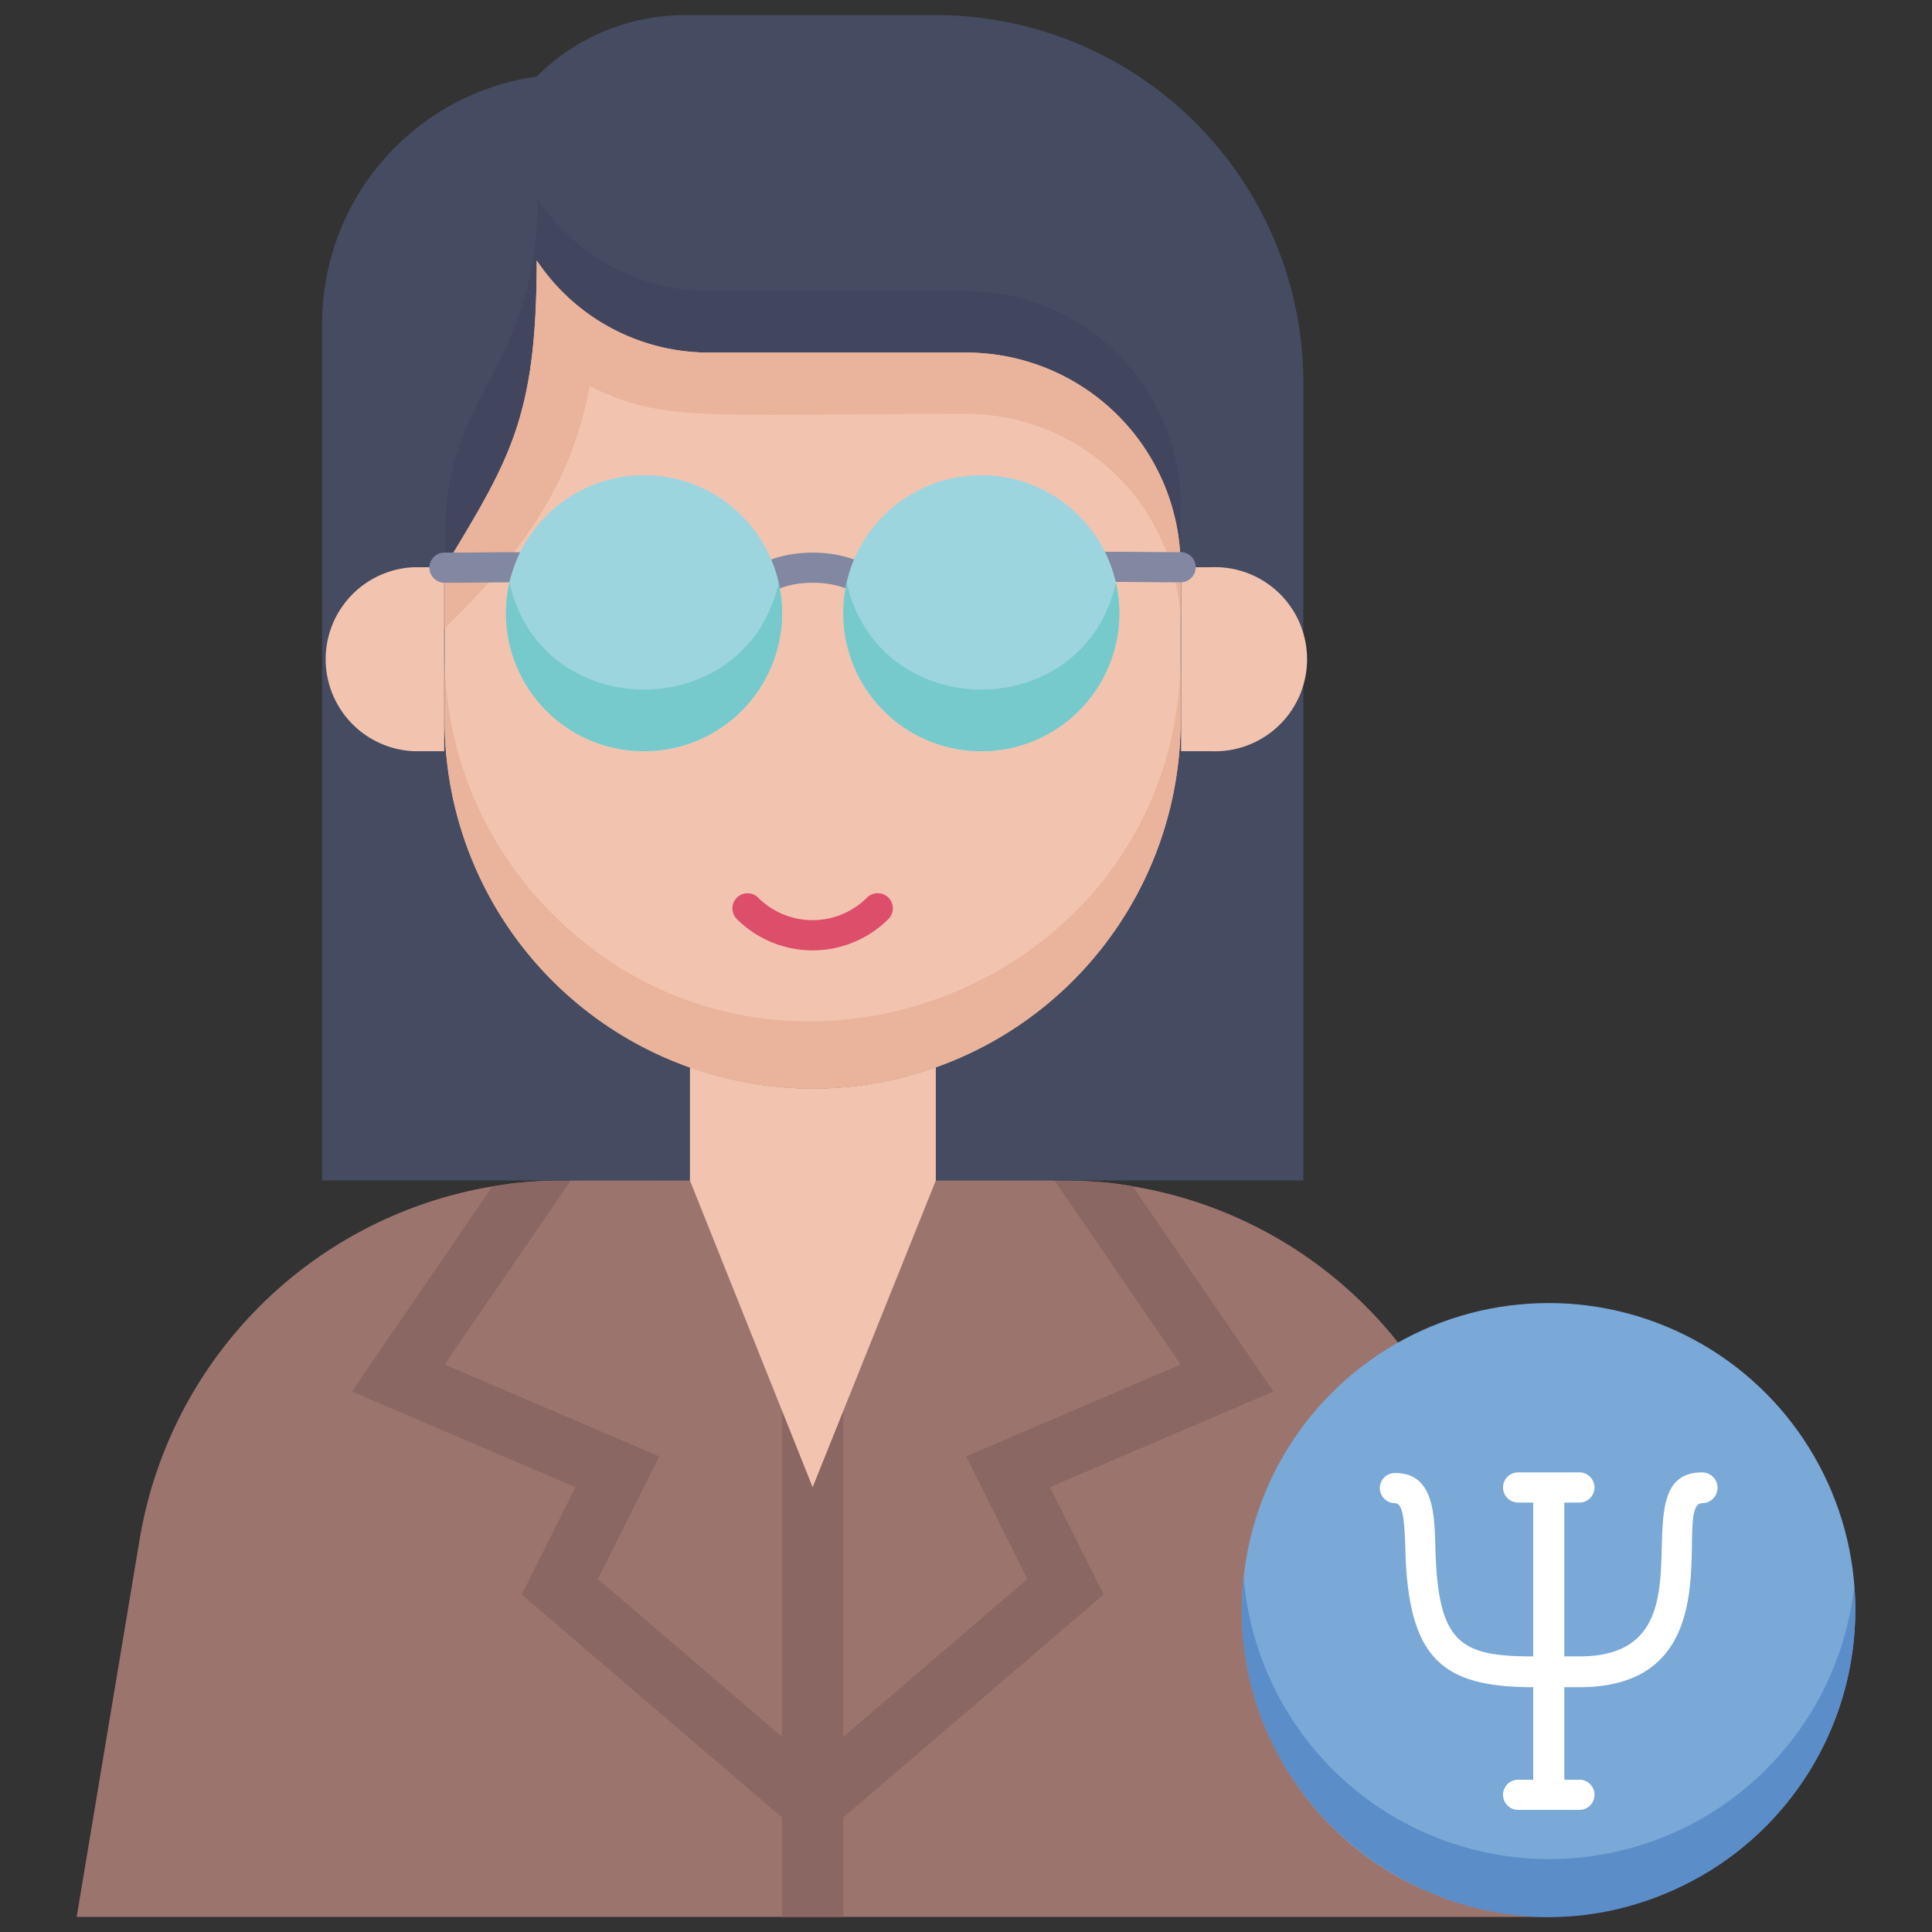 <svg id="Female_Psycolog" data-name="Female Psycolog" xmlns="http://www.w3.org/2000/svg" viewBox="0 0 128 128"><rect x="0" y="0" width="128" height="128" fill="#333333" stroke="none"/><defs><style>.cls-1{fill:#9b756d;}.cls-2{fill:#7aa8d7;}.cls-3{fill:#5b8dc9;}.cls-4{fill:#8a6762;}.cls-5{fill:#454b60;}.cls-6{fill:#42455e;}.cls-7{fill:#f2c4b0;}.cls-8{fill:#eab39b;}.cls-9{fill:#8288a1;}.cls-10{fill:#9dd5df;}.cls-11{fill:#77cacb;}.cls-12{fill:#dd4e6a;}.cls-13{fill:#fff;}</style></defs><title>Female Psycolog</title><path class="cls-1" d="M102.6,127H5.08l4.17-25A28.47,28.47,0,0,1,37.3,78.21c35.1,0,34.6-.16,37.75.39A28.35,28.35,0,0,1,92.62,88.94Z"/><circle class="cls-2" cx="102.6" cy="106.65" r="20.32"/><path class="cls-3" d="M112.59,124.35C98,132.56,80.64,120.62,82.4,104.54a20.32,20.32,0,0,0,40.45.51A20.34,20.34,0,0,1,112.59,124.35Z"/><path class="cls-4" d="M69.56,98.53l3.56,7.11L53.84,122.15,34.56,105.64l3.56-7.11L23.31,92.19l9.3-13.57c3.17-.55,1.51-.41,37.77-.41a26.76,26.76,0,0,1,4.67.39l9.32,13.59Z"/><polygon class="cls-1" points="69.86 78.21 78.22 90.4 64 96.49 68.06 104.62 53.84 116.81 39.62 104.62 43.68 96.49 29.46 90.4 37.82 78.21 69.86 78.21"/><path class="cls-4" d="M55.87,86.34V127H51.81V86.34A2,2,0,0,1,55.87,86.34Z"/><path class="cls-5" d="M21.34,78.21V21.47A16.54,16.54,0,0,1,35.56,5.07,13.87,13.87,0,0,1,45.37,1H62A24.37,24.37,0,0,1,86.35,25.39V78.21Z"/><path class="cls-6" d="M78.22,33.52v4.06A14.21,14.21,0,0,0,64,23.36H47a13.71,13.71,0,0,1-11.39-6.1c0,10.51-1.79,13.16-6.1,20.32V35.2c0-9.24,6.1-10.79,6.1-22A13.72,13.72,0,0,0,47,19.29H64A14.23,14.23,0,0,1,78.22,33.52Z"/><path class="cls-7" d="M62,70.71v7.5L53.84,98.53,45.71,78.21v-7.5A24.2,24.2,0,0,0,62,70.71Z"/><path class="cls-7" d="M78.22,37.58V47.74a24.38,24.38,0,1,1-48.76,0V37.58c4.3-7.13,6.1-9.89,6.1-20.32A13.71,13.71,0,0,0,47,23.36H64A14.21,14.21,0,0,1,78.22,37.58Z"/><path class="cls-8" d="M78.22,43.29v4.45a24.38,24.38,0,1,1-48.76,0V43.29a24.31,24.31,0,0,0,7.13,17.25C51.79,75.73,78.22,65.08,78.22,43.29Z"/><path class="cls-7" d="M80.25,49.77h-2V37.58h2a6.1,6.1,0,1,1,0,12.19Z"/><path class="cls-7" d="M27.43,37.58h2V49.77h-2a6.1,6.1,0,0,1,0-12.19Z"/><path class="cls-8" d="M78.22,37.58v4.06A14.21,14.21,0,0,0,64,27.42c-17.53,0-20,.59-24.93-1.83-1.31,7-4.93,11.43-9.61,16.05V37.58c4.3-7.13,6.1-9.89,6.1-20.32A13.71,13.71,0,0,0,47,23.36H64A14.21,14.21,0,0,1,78.22,37.58Z"/><path class="cls-9" d="M56.9,39.61c0-.25-1.08-1-3.06-1s-3.07.78-3.07,1a1,1,0,0,1-1.14,1c-17-2.42-12.59-2-20.18-2a1,1,0,0,1,0-2c8.22,0,3.47-.39,19.65,1.93,1.58-2.57,7.9-2.57,9.48,0C74.75,36.19,70,36.58,78.22,36.58a1,1,0,0,1,0,2c-7.58,0-3.2-.4-20.18,2A1,1,0,0,1,56.9,39.61Z"/><circle class="cls-10" cx="42.67" cy="40.63" r="9.14"/><circle class="cls-10" cx="65.01" cy="40.63" r="9.14"/><circle class="cls-10" cx="42.67" cy="40.63" r="9.14"/><circle class="cls-10" cx="65.01" cy="40.63" r="9.14"/><path class="cls-11" d="M42.67,49.77a9.14,9.14,0,0,1-8.92-11.18c2.11,9.45,15.72,9.46,17.84,0A9.15,9.15,0,0,1,42.67,49.77Z"/><path class="cls-11" d="M65,49.77A9.14,9.14,0,0,1,56.1,38.59c2.11,9.45,15.72,9.46,17.83,0A9.14,9.14,0,0,1,65,49.77Z"/><path class="cls-12" d="M48.82,60.89a1,1,0,0,1,1.41-1.42,5.1,5.1,0,0,0,7.21,0,1,1,0,0,1,1.42,1.42A7.11,7.11,0,0,1,48.82,60.89Z"/><path class="cls-13" d="M112.77,97.55c-5.77,0,1.25,12.19-8.13,12.19h-1V99.55h1a1,1,0,0,0,0-2h-4.06a1,1,0,0,0,0,2h1v10.19c-4.84,0-6.31-.85-6.48-7.15-.06-2.36-.13-5-2.68-5a1,1,0,0,0,0,2c.51,0,.63,1,.69,3.1.19,7.24,2.47,9.09,8.47,9.09v6.13h-1a1,1,0,0,0,0,2h4.06a1,1,0,0,0,0-2h-1v-6.13h1c10.52,0,6.08-12.19,8.13-12.19A1,1,0,0,0,112.77,97.55Z"/></svg>